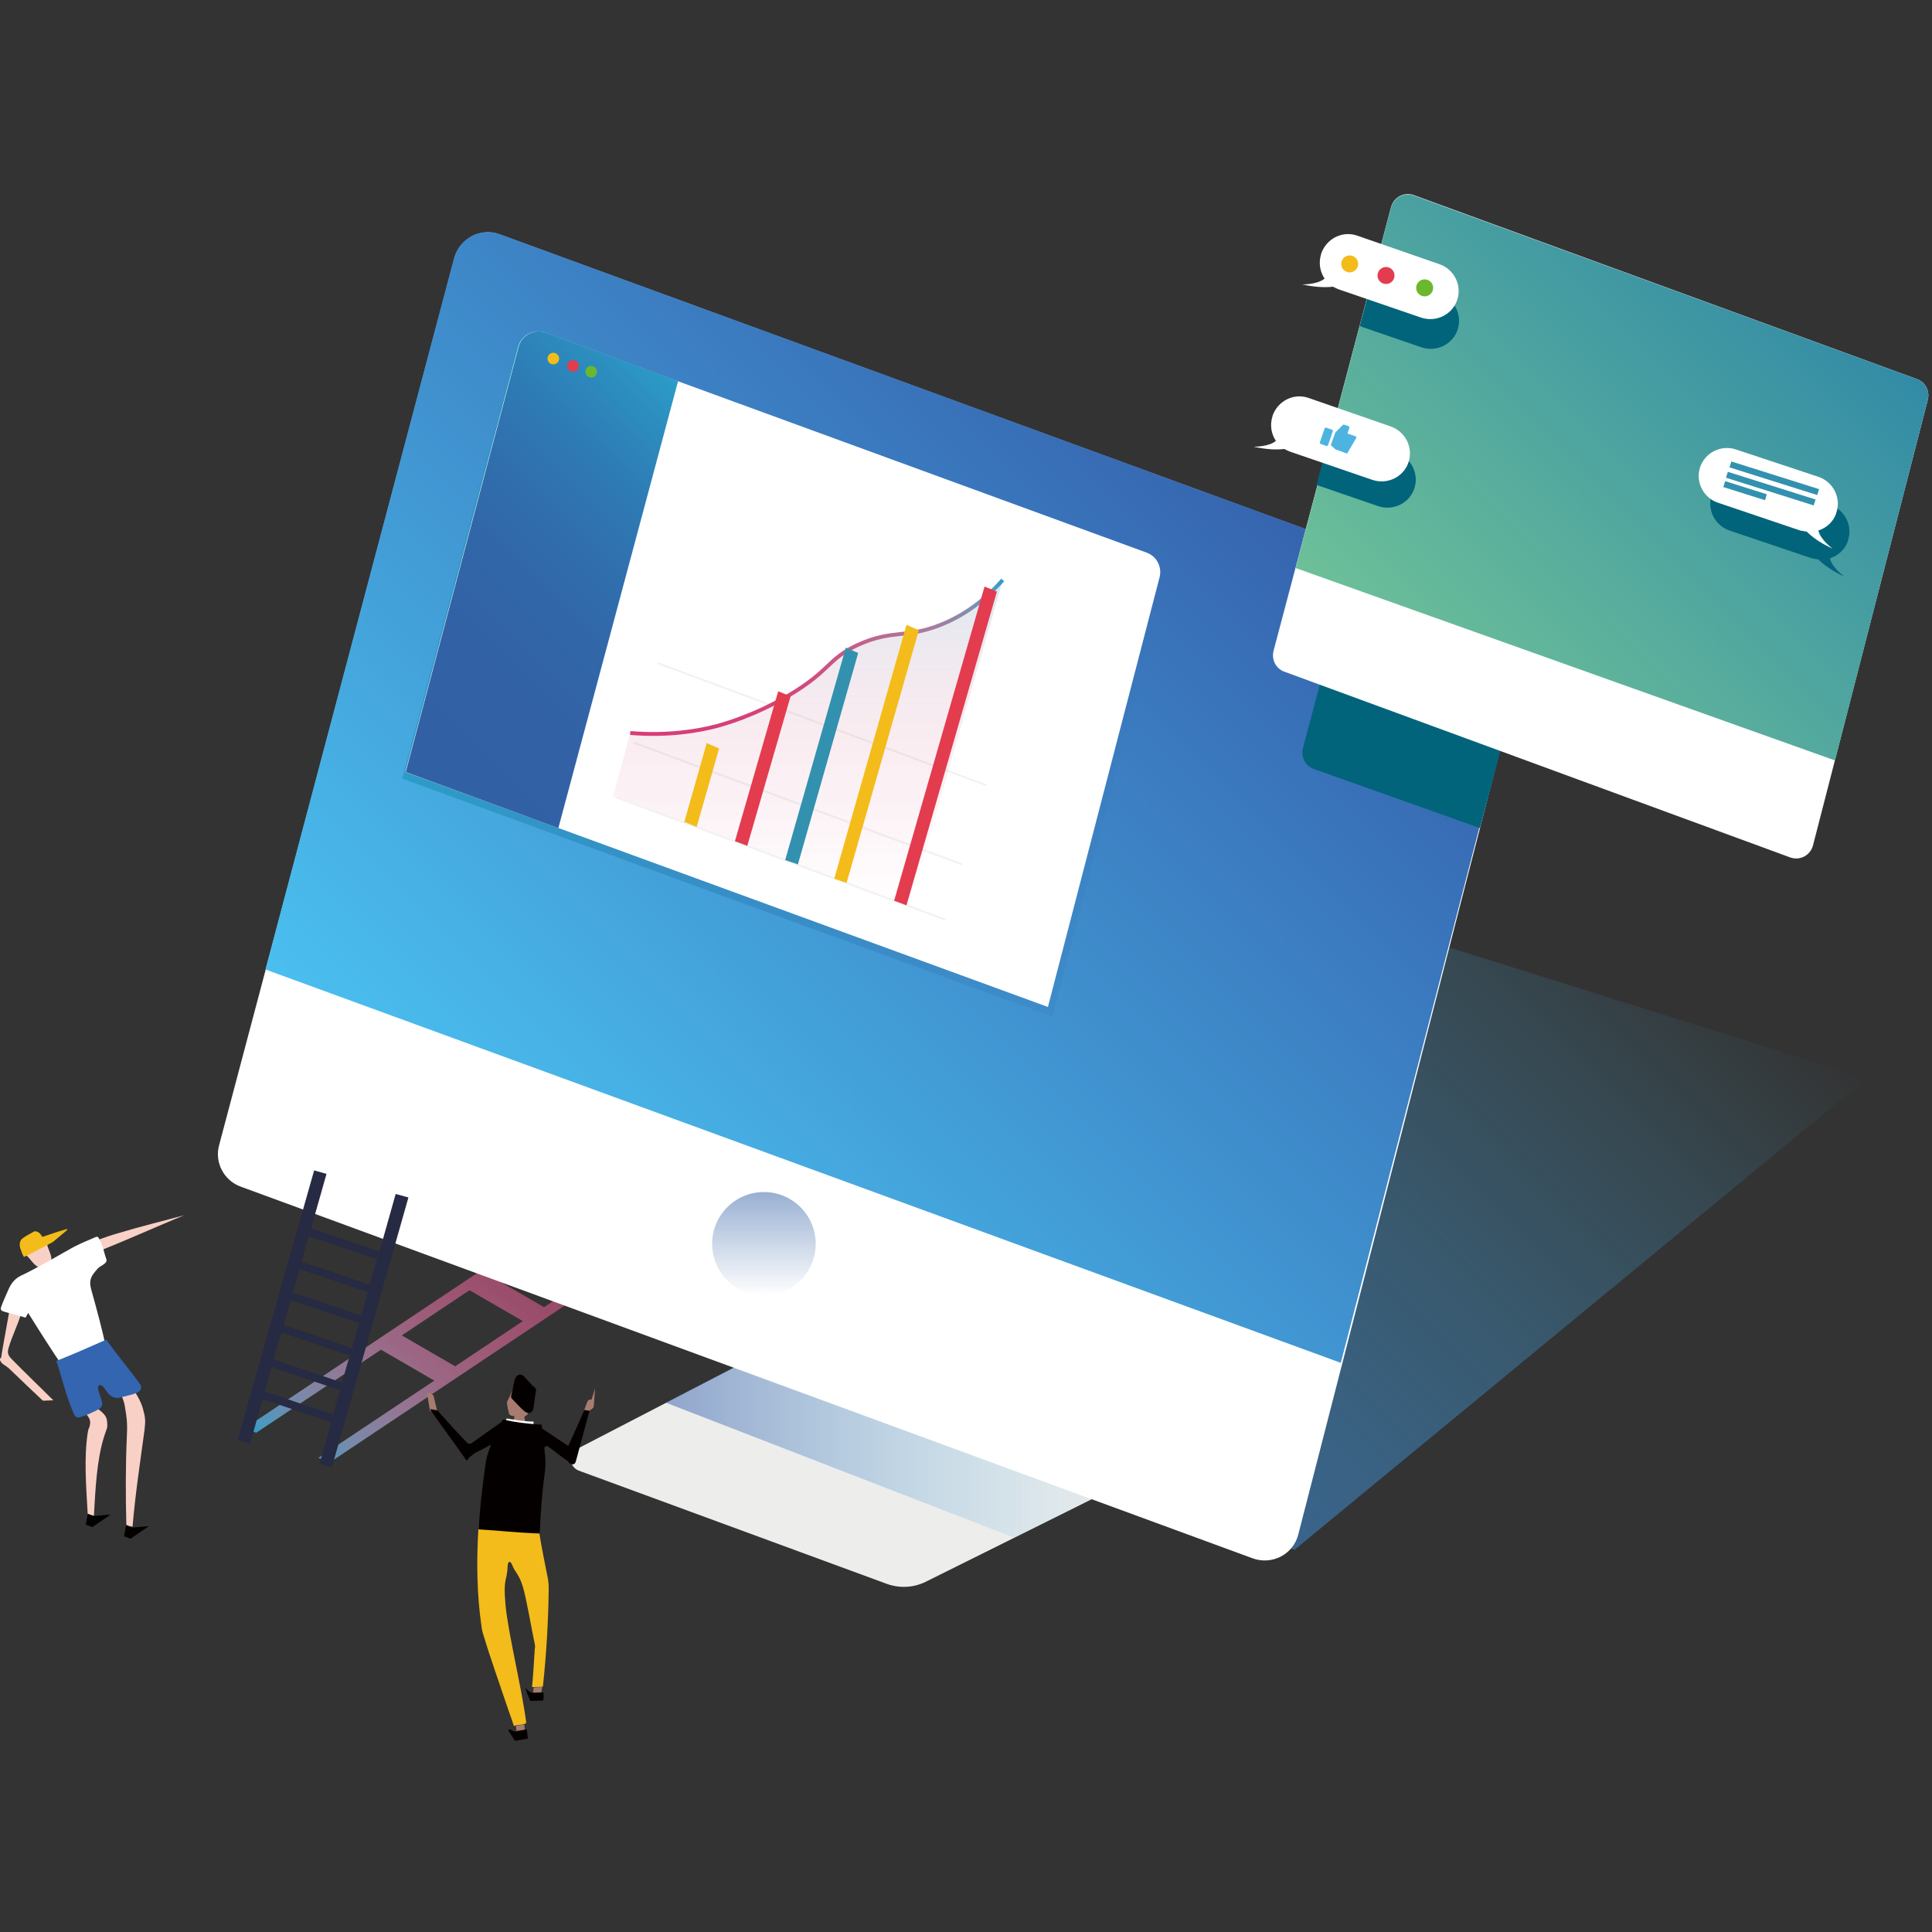 <?xml version="1.0" encoding="utf-8"?>
<!-- Generator: Adobe Illustrator 22.1.0, SVG Export Plug-In . SVG Version: 6.00 Build 0)  -->
<svg version="1.1" id="图层_1" xmlns="http://www.w3.org/2000/svg" xmlns:xlink="http://www.w3.org/1999/xlink" x="0px" y="0px"
	 viewBox="0 0 500 500" style="enable-background:new 0 0 500 500;" xml:space="preserve">
<rect x="0" y="0" width="500" height="500" fill="#333333" stroke="none"/>
<style type="text/css">
	.st0{fill:url(#SVGID_1_);}
	.st1{fill:url(#SVGID_2_);}
	.st2{fill:#EDEDEC;}
	.st3{fill:url(#SVGID_3_);}
	.st4{fill:#FFFFFF;}
	.st5{fill:url(#SVGID_4_);}
	.st6{fill:url(#SVGID_5_);}
	.st7{fill:url(#SVGID_6_);}
	.st8{fill:#01647B;}
	.st9{fill:#632651;}
	.st10{fill:url(#SVGID_7_);}
	.st11{fill:none;stroke:#F2F2F2;stroke-width:0.5;stroke-miterlimit:10;}
	.st12{opacity:0.22;fill:url(#SVGID_8_);}
	.st13{fill:none;stroke:url(#SVGID_9_);stroke-miterlimit:10;}
	.st14{fill:#262A43;}
	.st15{fill:#F9D0C5;}
	.st16{fill:#3365B0;}
	.st17{fill:#F4BC1A;}
	.st18{fill:#040000;}
	.st19{fill:#A77C6E;}
	.st20{fill:#E33C4F;}
	.st21{fill:#3291AE;}
	.st22{fill:#6AB82E;}
	.st23{fill:url(#SVGID_10_);}
	.st24{fill:#4DB4E0;}
</style>
<g>
	<linearGradient id="SVGID_1_" gradientUnits="userSpaceOnUse" x1="161.839" y1="397.653" x2="381.731" y2="177.761">
		<stop  offset="0" style="stop-color:#345CA9"/>
		<stop  offset="1" style="stop-color:#4ABFEF;stop-opacity:0"/>
	</linearGradient>
	<polygon class="st0" points="60.5,296.3 335,401.1 483.1,279.1 215.4,195.1 	"/>
	<g>
		
			<linearGradient id="SVGID_2_" gradientUnits="userSpaceOnUse" x1="104.309" y1="387.097" x2="267.656" y2="223.75" gradientTransform="matrix(0.995 -0.1 0.1 0.995 -43.922 23.748)">
			<stop  offset="0" style="stop-color:#2C9CC7"/>
			<stop  offset="1.493746e-02" style="stop-color:#4C9AC2;stop-opacity:0.985"/>
			<stop  offset="6.630921e-02" style="stop-color:#808FB2;stop-opacity:0.934"/>
			<stop  offset="0.124" style="stop-color:#A081A2;stop-opacity:0.876"/>
			<stop  offset="0.188" style="stop-color:#B47194;stop-opacity:0.812"/>
			<stop  offset="0.26" style="stop-color:#C26189;stop-opacity:0.74"/>
			<stop  offset="0.344" style="stop-color:#CC5381;stop-opacity:0.656"/>
			<stop  offset="0.448" style="stop-color:#D3477B;stop-opacity:0.552"/>
			<stop  offset="0.595" style="stop-color:#D63F78;stop-opacity:0.406"/>
			<stop  offset="1" style="stop-color:#D73D77;stop-opacity:0"/>
		</linearGradient>
		<path class="st1" d="M277.2,247.2L235.5,275l-13.8-8l39.4-26.3l-2.9-1.2L63.4,369.6l2.9,1.2l32.3-21.5l13.8,8l-30,20l2.9,1.2
			l194.9-130.1L277.2,247.2z M230,278.7l-18.3,12.2l-13.8-8l18.3-12.2L230,278.7z M152,313.6l18.1-12.1l13.8,8l-18.1,12.1L152,313.6
			z M160.3,325.3l-19.5,13l-13.8-8l19.5-13L160.3,325.3z M175.6,297.8l16.9-11.3l13.8,8l-16.9,11.3L175.6,297.8z M104,345.6
			l17.5-11.7l13.8,8l-17.5,11.7L104,345.6z"/>
	</g>
	<path class="st2" d="M149.8,380.6l79.7,29.3c3.3,1.2,6.9,1,10-0.5l54.1-26.9c2.3-1.1,2.1-4.5-0.3-5.3l-85.2-29.8
		c-2.1-0.7-4.4-0.6-6.3,0.4l-52.3,27.1C147,376.1,147.2,379.6,149.8,380.6z"/>
	<linearGradient id="SVGID_3_" gradientUnits="userSpaceOnUse" x1="172.274" y1="372.375" x2="295.242" y2="372.375">
		<stop  offset="0" style="stop-color:#345CA9;stop-opacity:0.5"/>
		<stop  offset="1" style="stop-color:#4ABFEF;stop-opacity:0"/>
	</linearGradient>
	<path class="st3" d="M262.4,397.9l31.2-15.5c2.3-1.1,2.1-4.5-0.3-5.3l-85.2-29.8c-2.1-0.7-4.4-0.6-6.3,0.4L172.3,363L262.4,397.9z"
		/>
	<path class="st4" d="M56.7,296.4l60.9-229.6c1.4-5.1,6.8-8,11.8-6.1l260.3,95.2c4.3,1.6,6.8,6.2,5.6,10.7L336,397.1
		c-1.3,5.2-6.8,8-11.8,6.2L62.3,307.1C57.9,305.5,55.5,300.8,56.7,296.4z"/>
	<linearGradient id="SVGID_4_" gradientUnits="userSpaceOnUse" x1="197.683" y1="335.375" x2="197.683" y2="308.488">
		<stop  offset="0" style="stop-color:#3260A5;stop-opacity:0"/>
		<stop  offset="1" style="stop-color:#3260A5;stop-opacity:0.5"/>
	</linearGradient>
	<circle class="st5" cx="197.7" cy="321.9" r="13.4"/>
	<linearGradient id="SVGID_5_" gradientUnits="userSpaceOnUse" x1="129.495" y1="311.678" x2="338.116" y2="103.056">
		<stop  offset="0" style="stop-color:#4ABFEF"/>
		<stop  offset="1" style="stop-color:#345CA9"/>
	</linearGradient>
	<path class="st6" d="M68.7,250.9l48.8-184.1c1.4-5.1,6.8-8,11.8-6.2l260.3,95.2c4.3,1.6,6.8,6.2,5.6,10.7L347,352.7L68.7,250.9z"/>
	<linearGradient id="SVGID_6_" gradientUnits="userSpaceOnUse" x1="104.136" y1="174.638" x2="301.872" y2="174.638">
		<stop  offset="0" style="stop-color:#2C9CC7"/>
		<stop  offset="1" style="stop-color:#3260A5;stop-opacity:0"/>
	</linearGradient>
	<path class="st7" d="M104.1,201.5l29.5-111.4c0.8-3.1,4.1-4.8,7.1-3.7L298.3,144c2.6,1,4.1,3.8,3.4,6.5l-29.3,112.6L104.1,201.5z"
		/>
	<path class="st8" d="M383,214.3L340,199c-2.2-0.8-3.4-3.1-2.8-5.4l30.5-114.8c0.7-2.6,3.4-4,5.9-3.1l42.2,14.9L383,214.3z"/>
	<path class="st9" d="M395.6,280.6"/>
	<path class="st4" d="M104.9,199.8l29.2-110c0.8-3.1,4.1-4.8,7-3.7L296.7,143c2.6,0.9,4.1,3.7,3.4,6.4l-28.9,111.2L104.9,199.8z"/>
	<linearGradient id="SVGID_7_" gradientUnits="userSpaceOnUse" x1="97.984" y1="192.841" x2="183.775" y2="107.05">
		<stop  offset="0" style="stop-color:#3260A5"/>
		<stop  offset="0.291" style="stop-color:#3261A6"/>
		<stop  offset="0.476" style="stop-color:#3167A9"/>
		<stop  offset="0.632" style="stop-color:#3070AE"/>
		<stop  offset="0.771" style="stop-color:#2E7CB5"/>
		<stop  offset="0.898" style="stop-color:#2C8CBE"/>
		<stop  offset="1" style="stop-color:#2C9CC7"/>
	</linearGradient>
	<path class="st10" d="M144.5,214.3l-39.5-14.5l29.2-110c0.8-3.1,4.1-4.8,7-3.7l34.3,12.5L144.5,214.3z"/>
	<line class="st11" x1="164" y1="192.2" x2="249" y2="223.7"/>
	<line class="st11" x1="170.2" y1="171.6" x2="255.2" y2="203.2"/>
	<linearGradient id="SVGID_8_" gradientUnits="userSpaceOnUse" x1="209.026" y1="234.41" x2="209.026" y2="149.932">
		<stop  offset="0" style="stop-color:#D73D77;stop-opacity:0"/>
		<stop  offset="0.208" style="stop-color:#D54078;stop-opacity:0.208"/>
		<stop  offset="0.363" style="stop-color:#D14B7D;stop-opacity:0.363"/>
		<stop  offset="0.502" style="stop-color:#C75A85;stop-opacity:0.502"/>
		<stop  offset="0.631" style="stop-color:#BA6B90;stop-opacity:0.631"/>
		<stop  offset="0.753" style="stop-color:#A47DA0;stop-opacity:0.753"/>
		<stop  offset="0.87" style="stop-color:#828EB1;stop-opacity:0.87"/>
		<stop  offset="0.981" style="stop-color:#439BC4;stop-opacity:0.981"/>
		<stop  offset="1" style="stop-color:#2C9CC7"/>
	</linearGradient>
	<path class="st12" d="M259.6,149.9c-3.1,3.5-8.3,8.4-15.8,11.5c-9.1,3.8-12.7,1.2-21.7,5.3c-8,3.6-7,6.5-17.6,12.9
		c-9.3,5.6-17.1,7.7-18.9,8.1c-4.9,1.3-12.7,2.7-22.4,1.8l-4.6,16.7l76.9,28.1L259.6,149.9z"/>
	<line class="st11" x1="159.6" y1="206.4" x2="244.6" y2="238"/>
	<linearGradient id="SVGID_9_" gradientUnits="userSpaceOnUse" x1="177.131" y1="204.263" x2="245.482" y2="135.912">
		<stop  offset="0" style="stop-color:#D73D77"/>
		<stop  offset="0.245" style="stop-color:#D64078"/>
		<stop  offset="0.402" style="stop-color:#D14A7C"/>
		<stop  offset="0.533" style="stop-color:#C95783"/>
		<stop  offset="0.65" style="stop-color:#BD688E"/>
		<stop  offset="0.758" style="stop-color:#AA7A9C"/>
		<stop  offset="0.859" style="stop-color:#8D8AAC"/>
		<stop  offset="0.954" style="stop-color:#5E97BE"/>
		<stop  offset="1" style="stop-color:#2C9CC7"/>
	</linearGradient>
	<path class="st13" d="M163.1,189.7c9.7,0.8,17.5-0.5,22.4-1.8c1.8-0.5,9.6-2.6,18.9-8.1c10.7-6.4,9.7-9.2,17.6-12.9
		c9-4.1,12.6-1.6,21.7-5.3c7.6-3.1,12.7-8,15.8-11.5"/>
	<path class="st14" d="M102.4,309l-4.2,14.9l-17.7-6l4-14.1l-3.2-0.9l-19.8,69.8l3.2,0.9l3.3-11.5l17.7,6l-3,10.7l3.2,0.9l19.8-69.8
		L102.4,309z M97.6,325.9l-1.9,6.6l-17.7-6l1.9-6.6L97.6,325.9z M73.4,342.9l1.8-6.5l17.7,6l-1.8,6.5L73.4,342.9z M90.5,350.8l-2,7
		l-17.7-6l2-7L90.5,350.8z M75.8,334.5l1.7-6.1l17.7,6l-1.7,6.1L75.8,334.5z M68.5,360.1l1.8-6.3l17.7,6l-1.8,6.3L68.5,360.1z"/>
	<g id="person">
		<path class="st15" d="M6.7,324.8c1.2,0.9,1.8,2.4,3.2,3.1c1.3,0.7,3.5-0.6,3.4-2c0-1.4-0.9-2.6-1.1-3.9
			C10.4,322.9,8.6,323.9,6.7,324.8z"/>
		<path class="st15" d="M0.6,352.9C0.6,352.9,0.6,352.9,0.6,352.9C0.6,352.9,0.6,352.9,0.6,352.9c0.8,0.6,1.3,0.8,2.1,1.6
			c2.7,2.6,5.6,5.4,8.4,8c0.9,0,1.8-0.1,2.7-0.1c-3.6-3.6-7.4-7.2-10.9-10.8c-1-1-1-1.8-0.6-3c0.7-2.4,2.2-5.6,2.9-7.8
			c0.7-2.2,0.7-3.4,1.3-5.4c-1.1-0.4-2-1.2-3.1-1.4c-0.7,3.8-2.1,11.4-2.6,14.3c-0.5,2.9-0.2,1.1-0.5,3.1c-0.4,0.1-0.4,0.6-0.1,1"/>
		<path class="st15" d="M20,322.7c4.2-1.3,6.5-2.4,11.1-3.7c4.6-1.4,11.7-3.2,16.6-4.5c-6.2,2.5-17.1,7.4-22.2,9.3
			c-5.1,2-4.3,0.5-8.3,1.8C18.3,324.5,19.1,323.6,20,322.7z"/>
		<path class="st15" d="M21.9,365.4c0.9,1.3,1.8,1.9,1.3,3.7c-0.2,0.8-0.3,0.4-0.5,1.7c-1,6.6-0.4,14.1,0,21
			c0.5,0.2,1.1,0.4,1.6,0.5c0.4-6.7,0.7-14.5,2.7-20.7c0.7-2.2,0.9-1.9,0.7-3.8s-1.7-2.5-2.9-3.7C23.9,364.6,22.9,365.1,21.9,365.4z
			"/>
		<path class="st15" d="M30.6,359.2c0.6,1.5,1.5,3.2,1.7,4.7c0.6,3.5,0.7,4.6,0.5,8.6c-0.3,6.6-0.3,15.1-0.1,22.1
			c0.5,0.3,1,0.4,1.6,0.5c0.7-8.3,2-16.9,3.1-25c0.3-2.5,0.2-3.3-0.4-5.5c-0.6-2.3-2.2-4.5-3.4-6.6
			C32.5,358.5,31.6,358.9,30.6,359.2z"/>
		<path class="st4" d="M25.8,320.9c0.9,1.5,1.1,3.3,1.7,4.9c0.2,0.6,0,0.8-0.4,1.2c-0.4,0.4-1.4,0.8-1.8,1.3
			c-1.6,1.8-2.4,2.8-1.7,5.4c1.4,5.1,3,10.7,4,16c0.1,0.7,0,0.9-0.6,1.2c-3,1.3-6.1,2.6-9.2,3.7c-0.6,0.2-0.8,0.1-1.2-0.4
			c-3.2-4.7-6.3-9.6-9.3-14.4c-0.2,0.4-0.5,0.8-0.7,1.2c-1.9-0.6-3.9-1-5.7-1.6c-0.7-0.2-0.8-0.6-0.6-1.2c0.5-1.4,1.4-3.3,1.9-4.5
			c0.7-1.6,1.7-2.8,3.1-3.5c4.1-1.9,10.7-5.8,13.8-7.5c3.2-1.6,3.1-1.4,5.3-2.4C25.5,319.8,25.4,320.2,25.8,320.9z"/>
		<path class="st16" d="M14.6,352.2c1.5,4.6,2.6,9.5,4.6,13.9c0.5,1,1.1,0.8,2.1,0.5c1-0.3,2.7-1.1,3.7-1.6c1-0.5,1.6-1,1.4-2.1
			c-0.2-1.1-0.9-2.5-1-3.5c-0.1-1,0.4-1.2,1.1-0.7c0.7,0.6,1.1,1.7,2,2.4c0.8,0.6,1.7,0.9,2.9,0.5c1.1-0.3,2.7-0.6,3.9-1.1
			c1.1-0.5,1.7-1.3,0.8-2.5c-2.7-3.7-5.9-7.5-8.6-11.3C23.2,348.6,18.9,350.5,14.6,352.2z"/>
		<path class="st17" d="M13.6,321.5c1.2-1,2.5-2.1,3.7-3.1c0.2-0.2,0.1-0.4-0.1-0.3c-2.1,0.6-4.2,1.3-6.2,2
			c-0.4-0.4-0.5-0.9-1.1-1.2c-0.6-0.3-0.9-0.4-1.6,0.1c-0.7,0.4-1.9,1-2.6,1.6s-0.7,1.8-0.4,2.6c0.3,0.8,0.5,1.5,0.9,2.1
			c1.7-0.8,5.7-2.9,6.8-3.5c1.1-0.6,0.2-0.1,0.5-0.3C13.8,321.4,13.5,321.6,13.6,321.5C13.7,321.5,13.6,321.5,13.6,321.5
			C13.6,321.5,13.6,321.5,13.6,321.5z"/>
		<path class="st18" d="M22.7,391.8c-0.2,0.9-0.3,1.9-0.5,2.8c0.6,0.2,1.1,0.4,1.7,0.6c1.6-1.1,3.1-2.1,4.7-3.2
			c-1.4,0-2.8,0.3-4.2,0.3C23.8,392.3,23.3,391.9,22.7,391.8z"/>
		<path class="st18" d="M32.6,394.8c-0.2,0.9-0.3,1.9-0.5,2.8c0.6,0.2,1.1,0.4,1.7,0.6c1.6-1.1,3.1-2.1,4.7-3.2
			c-1.4,0-2.8,0.3-4.2,0.3C33.7,395.3,33.2,394.9,32.6,394.8z"/>
	</g>
	<g>
		<path class="st19" d="M111.3,365.1c-0.3-1.4-0.5-2.9-0.7-4.2c-0.1-0.4,0.3-0.5,0.6-0.4c0.3,0.1,0.6,0.4,0.8,0.5
			c0.2,0.1,0.1,0.1,0.2,0.2c0.3,1.3,0.6,2.6,0.9,3.8c0.1,0.3-0.2,0.5-0.4,0.4c-0.3,0-0.7-0.1-0.9-0.2
			C111.4,365.3,111.3,365.2,111.3,365.1z"/>
		<path class="st19" d="M136.6,365.9c0.5-1.4,0.9-3,1.3-4.4c0.1-0.4,0-0.7-0.3-1c-0.5-0.6-1.3-1.4-1.9-1.9c-0.5-0.5-1-0.5-1.6-0.2
			c-0.3,0.1-0.7,0.4-0.9,0.6c-0.3,0.2-0.4,0.3-0.5,0.6c-0.4,1-0.9,2.1-1.4,3c-0.1,0.2-0.1,0.3-0.1,0.6c0.1,0.8,0.3,1.8,0.5,2.5
			c0.2,0.7,0.7,0.7,1.4,0.8c0,0,0,0.1,0,0.2c0,0.1,0,0.1,0,0.2c0,0.2-0.2,0.4-0.3,0.5c-0.1,0.2-0.3,0.3-0.4,0.5
			c-0.4,0.7,0.1,1.3,1,1.5c0.4,0.1,1.1,0.2,1.4,0.2c0.8,0,1.4-0.3,1.3-1c-0.1-0.5-0.3-1.2-0.4-1.8c0-0.2,0.2-0.3,0.4-0.4
			c0,0,0,0,0,0C136.4,366.1,136.5,366.1,136.6,365.9z"/>
		<path class="st18" d="M135.6,356.2c-0.9-0.9-1.9-0.4-2.3,0.6c-0.1,0.2,0,0.1-0.2,0.7c-0.1,0.6-0.6,2.8-0.8,3.7
			c-0.1,0.3,0,0.6,0.3,0.9c0.9,0.9,2.2,2.4,3.1,3.1c0.9,0.8,2,0.6,2.3-0.5c0.3-1.3,0.4-3.3,0.7-4.7c0.1-0.4,0-0.6-0.3-0.9
			C137.5,358.4,136.5,357.1,135.6,356.2z"/>
		<path class="st4" d="M131.1,367.1c-0.1,0.5-0.2,0.9-0.3,1.4c2.3,0.5,4.8,1,7.2,1.1c0-0.6,0.1-1.1,0.1-1.7
			C135.7,367.9,133.4,367.5,131.1,367.1z"/>
		<path class="st18" d="M151.2,365c-1.3,3-2.7,6.1-4.1,9.1c0,0.1-0.1,0.1-0.2,0c-2.2-1.5-4.4-2.9-6.6-4.4c0,0,0,0,0-0.1
			c0-0.3-0.1-0.5-0.1-0.8c0-0.1,0-0.1-0.1-0.1c-3.4-0.2-6.6-0.6-9.9-1.3c-0.1,0-0.1,0-0.1,0c-0.1,0.2-0.2,0.4-0.3,0.6c0,0,0,0,0,0
			c-2.6,1.8-5.1,3.6-7.6,5.4c-0.6,0.4-1.1,0.3-1.6-0.3c-2.4-2.5-5-5.4-7.4-8.1c0,0,0,0-0.1,0c-0.5-0.1-1.1-0.2-1.6-0.3
			c-0.1,0-0.2,0.1-0.1,0.2c3,4.3,6.2,8.6,9.2,12.9c0.1,0.2,0.3,0.2,0.4,0c0,0,0,0,0,0c0.3-0.3,0.3-0.6,0.8-0.9
			c0.5-0.3,0.4-0.4,1.2-0.9c0.8-0.4,2.8-1.4,3.8-2c0.1-0.1,0.2,0,0.2,0.1c0,0.1,0,0,0,0c-0.6,1.8-1,2.4-1.3,4.5
			c-0.8,5.5-1.6,12-1.8,17.8c0,0.1,0,0.1,0.1,0.1c5.2-0.1,10.4,0.2,15.6,0.2c0.1,0,0.1,0,0.1-0.1c0.2-5.1,0.6-10.6,1.3-15.5
			c0.2-1.8,0.2-2.5,0.1-4.1c0-0.6-0.2-1.5-0.2-2.1c0-0.6,0.5-0.8,1-0.5c1.6,1.1,3.3,2.6,5,3.7c0,0,0,0,0,0c0.1,0.1,0.3,0.4,0.4,0.5
			c0.6,0.5,1.4,0.6,1.7-0.3c1.2-4.3,2.4-9,3.6-13.4c0-0.1,0-0.1-0.1-0.1c-0.4-0.1-0.8-0.1-1.1-0.2
			C151.3,364.9,151.2,364.9,151.2,365z"/>
		<path class="st17" d="M123.8,395.8c-0.5,8.3-0.4,16.8,0.8,25c0.1,1,0.3,1.7,0.6,2.6c1.4,4.8,4.2,12.7,5.5,16.6
			c1.3,3.9,1.3,3.6,2.3,6.7c1-0.5,2.2-0.1,3.2-0.8c-1.1-8.7-4.8-23.7-5.4-30.8c-0.6-7.1,0.4-5.4,0.6-10c0.1-1.3,0.8-1,1.1-0.2
			c0.8,2.1,1.8,2.4,2.8,5.7c1,3.3,2.2,10.7,3.1,14.9c0.1,0.4,0.1,0.7,0,1.2c-0.2,3.2-0.4,6.7-0.7,9.9c0.9,0,1.9,0,2.8-0.1
			c0.9-8.4,1.4-16.8,1.5-25.1c0-1.8-0.1-2.5-0.5-4.3c-0.6-3.2-1.4-6.9-1.9-10.2C134.3,396.7,129.1,396.1,123.8,395.8z"/>
		<path class="st19" d="M151.2,364.9c0.3-0.7,0.5-1.5,0.8-2.1c0.2-0.5,0.5-0.6,1-0.6c0,0,0,0,0.1,0c0.3-1,0.6-1.9,0.9-2.9
			c-0.1,1.5-0.2,3-0.3,4.4c0,0.5-0.2,0.7-0.6,1c-0.1,0.1-0.4,0.2-0.5,0.4C152.1,365,151.7,365,151.2,364.9z"/>
		<path class="st19" d="M133.5,446.6c0.1,0.5,0.1,1.1,0.2,1.6c0.7-0.1,1.4-0.2,2.1-0.3c0-0.5-0.1-1.1-0.1-1.6
			C134.9,446.4,134.2,446.5,133.5,446.6z"/>
		<path class="st19" d="M138.1,436.7c0,0.5-0.1,0.9-0.1,1.4c0.7,0,1.4,0,2.1-0.1c0.1-0.5,0.1-0.9,0.2-1.4
			C139.6,436.6,138.9,436.7,138.1,436.7z"/>
		<path class="st18" d="M133.6,448.2c-0.6-0.2-1.2-0.4-1.7-0.6c-0.3-0.1-0.4,0.1-0.3,0.3c0.5,0.8,1.1,1.7,1.6,2.5
			c0.1,0.1,0.1,0.1,0.2,0.1c1-0.2,2.1-0.3,3-0.5c0.2,0,0.2-0.1,0.2-0.3c-0.1-0.6-0.2-1.3-0.2-1.9c0-0.2-0.1-0.2-0.3-0.2
			c-0.8,0.1-1.7,0.3-2.5,0.4C133.7,448.2,133.7,448.2,133.6,448.2z"/>
		<path class="st18" d="M138.1,438.1c-0.5,0-0.8-0.1-1.2-0.4c-0.4-0.3-0.7-0.6-1-0.9c0.4,1.1,0.8,2.2,1.3,3.3c0,0.1,0.1,0.1,0.2,0.1
			c1,0,2.1-0.1,3-0.1c0.2,0,0.2-0.1,0.2-0.2c0.1-0.5,0.1-1.1,0.1-1.7c0-0.1-0.1-0.2-0.2-0.2C139.8,438,138.9,438.1,138.1,438.1z"/>
	</g>
	<g id="goup">
		<polygon class="st17" points="177.1,212.7 182.9,192.3 186.1,193.7 180.3,214 		"/>
		<polygon class="st20" points="190.2,217.7 201.4,178.9 204.6,180.2 193.4,218.9 		"/>
		<polygon class="st21" points="203.2,222.6 218.9,167.6 222.1,169 206.5,223.7 		"/>
		<polygon class="st17" points="215.9,227.4 234.6,161.7 237.8,163.1 219.1,228.5 		"/>
		<polygon class="st20" points="231.4,233.1 254.8,151.8 258,153.1 234.6,234.3 		"/>
	</g>
	<circle class="st17" cx="143.2" cy="92.8" r="1.5"/>
	<circle class="st20" cx="148.3" cy="94.7" r="1.5"/>
	<circle class="st22" cx="153" cy="96.2" r="1.5"/>
	<g>
		<path class="st4" d="M329.6,168.4L360,53.6c0.7-2.6,3.4-4,5.9-3.1l130.2,47.6c2.2,0.8,3.4,3.1,2.8,5.4l-29.7,115.3
			c-0.7,2.6-3.4,4-5.9,3.1l-131-48.1C330.2,173,329,170.7,329.6,168.4z"/>
		<linearGradient id="SVGID_10_" gradientUnits="userSpaceOnUse" x1="365.244" y1="177.028" x2="470.411" y2="71.861">
			<stop  offset="0" style="stop-color:#6DC098"/>
			<stop  offset="1" style="stop-color:#328BA6"/>
		</linearGradient>
		<path class="st23" d="M474.9,196.8l24-93.3c0.6-2.2-0.6-4.6-2.8-5.4L365.9,50.6c-2.5-0.9-5.2,0.5-5.9,3.1L335.3,147L474.9,196.8z"
			/>
	</g>
	<path class="st8" d="M351.9,84.4l16,5.5c3.9,1.3,8.2-0.8,9.4-4.8c1.1-3.7-0.9-7.7-4.6-9l-17-5.9L351.9,84.4z"/>
	<path class="st8" d="M340.7,125.5l16,5.5c3.9,1.3,8.2-0.8,9.4-4.8c1.1-3.7-0.9-7.7-4.6-9l-17-5.9L340.7,125.5z"/>
	<path class="st8" d="M452.2,123.5l21.4,7.1c3.9,1.3,6,5.6,4.6,9.4l0,0.1c-0.8,2.2-2.5,3.7-4.6,4.4c0.5,2.4,3.7,4.7,3.7,4.7
		c-3.3-1.5-5.4-3.1-6.7-4.4c-0.6-0.1-1.1-0.2-1.7-0.3l-21.3-7.2c-3.9-1.3-6-5.7-4.5-9.5C444.4,124.2,448.4,122.3,452.2,123.5z"/>
	<path class="st4" d="M360,110.4l-21.3-7.4c-3.9-1.4-8.1,0.8-9.4,4.7l0,0.1c-0.7,2.2-0.3,4.5,0.9,6.3c-1.9,1.6-5.8,1.5-5.8,1.5
		c3.6,0.8,6.1,0.8,8,0.6c0.5,0.3,1,0.5,1.5,0.7l21.3,7.3c3.9,1.3,8.2-0.8,9.4-4.8C365.7,115.6,363.6,111.7,360,110.4z"/>
	<path class="st4" d="M449.2,116.3l21.4,7.1c3.9,1.3,6,5.6,4.6,9.4l0,0.1c-0.8,2.2-2.5,3.7-4.6,4.4c0.5,2.4,3.7,4.7,3.7,4.7
		c-3.3-1.5-5.4-3.1-6.7-4.4c-0.6-0.1-1.1-0.2-1.7-0.3l-21.3-7.2c-3.9-1.3-6-5.7-4.5-9.5C441.5,117,445.5,115.1,449.2,116.3z"/>
	<g>
		<path class="st4" d="M372.6,68.4L351.3,61c-3.9-1.4-8.1,0.8-9.4,4.7l0,0.1c-0.7,2.2-0.3,4.5,0.9,6.3c-1.9,1.6-5.8,1.5-5.8,1.5
			c3.6,0.8,6.1,0.8,8,0.6c0.5,0.3,1,0.5,1.5,0.7l21.3,7.3c3.9,1.3,8.2-0.8,9.4-4.8C378.3,73.7,376.3,69.7,372.6,68.4z"/>
		<circle class="st17" cx="349.3" cy="68.3" r="2.2"/>
		<circle class="st20" cx="358.7" cy="71.3" r="2.2"/>
		<circle class="st22" cx="368.7" cy="74.5" r="2.2"/>
	</g>
	
		<rect x="447" y="123.1" transform="matrix(0.954 0.301 -0.301 0.954 58.685 -132.559)" class="st21" width="23.8" height="1.6"/>
	
		<rect x="446.1" y="125.8" transform="matrix(0.954 0.301 -0.301 0.954 59.452 -132.18)" class="st21" width="23.8" height="1.6"/>
	
		<rect x="445.7" y="126.3" transform="matrix(0.954 0.301 -0.301 0.954 59.298 -130.123)" class="st21" width="11.3" height="1.6"/>
	<g>
		<path class="st24" d="M344.7,111.2l-1.4-0.5c-0.2-0.1-0.4,0-0.5,0.2l-1.2,3.5c-0.1,0.2,0,0.4,0.2,0.5l1.4,0.5
			c0.2,0.1,0.4,0,0.5-0.2l1.2-3.5C345,111.5,344.9,111.2,344.7,111.2z"/>
		<path class="st24" d="M351,113.1c0-0.1-0.1-0.2-0.2-0.2l-2.1-0.7l0.5-1.4c0.1-0.2,0-0.4-0.2-0.5l-1.1-0.4c-0.1,0-0.3,0-0.4,0.1
			l-1.9,1.9l-1.2,3.3l1.1,1c0,0,0.1,0.1,0.1,0.1l2.8,1c0.2,0.1,0.4,0,0.4-0.2l2.1-3.6C351,113.4,351,113.3,351,113.1z"/>
	</g>
</g>
</svg>
